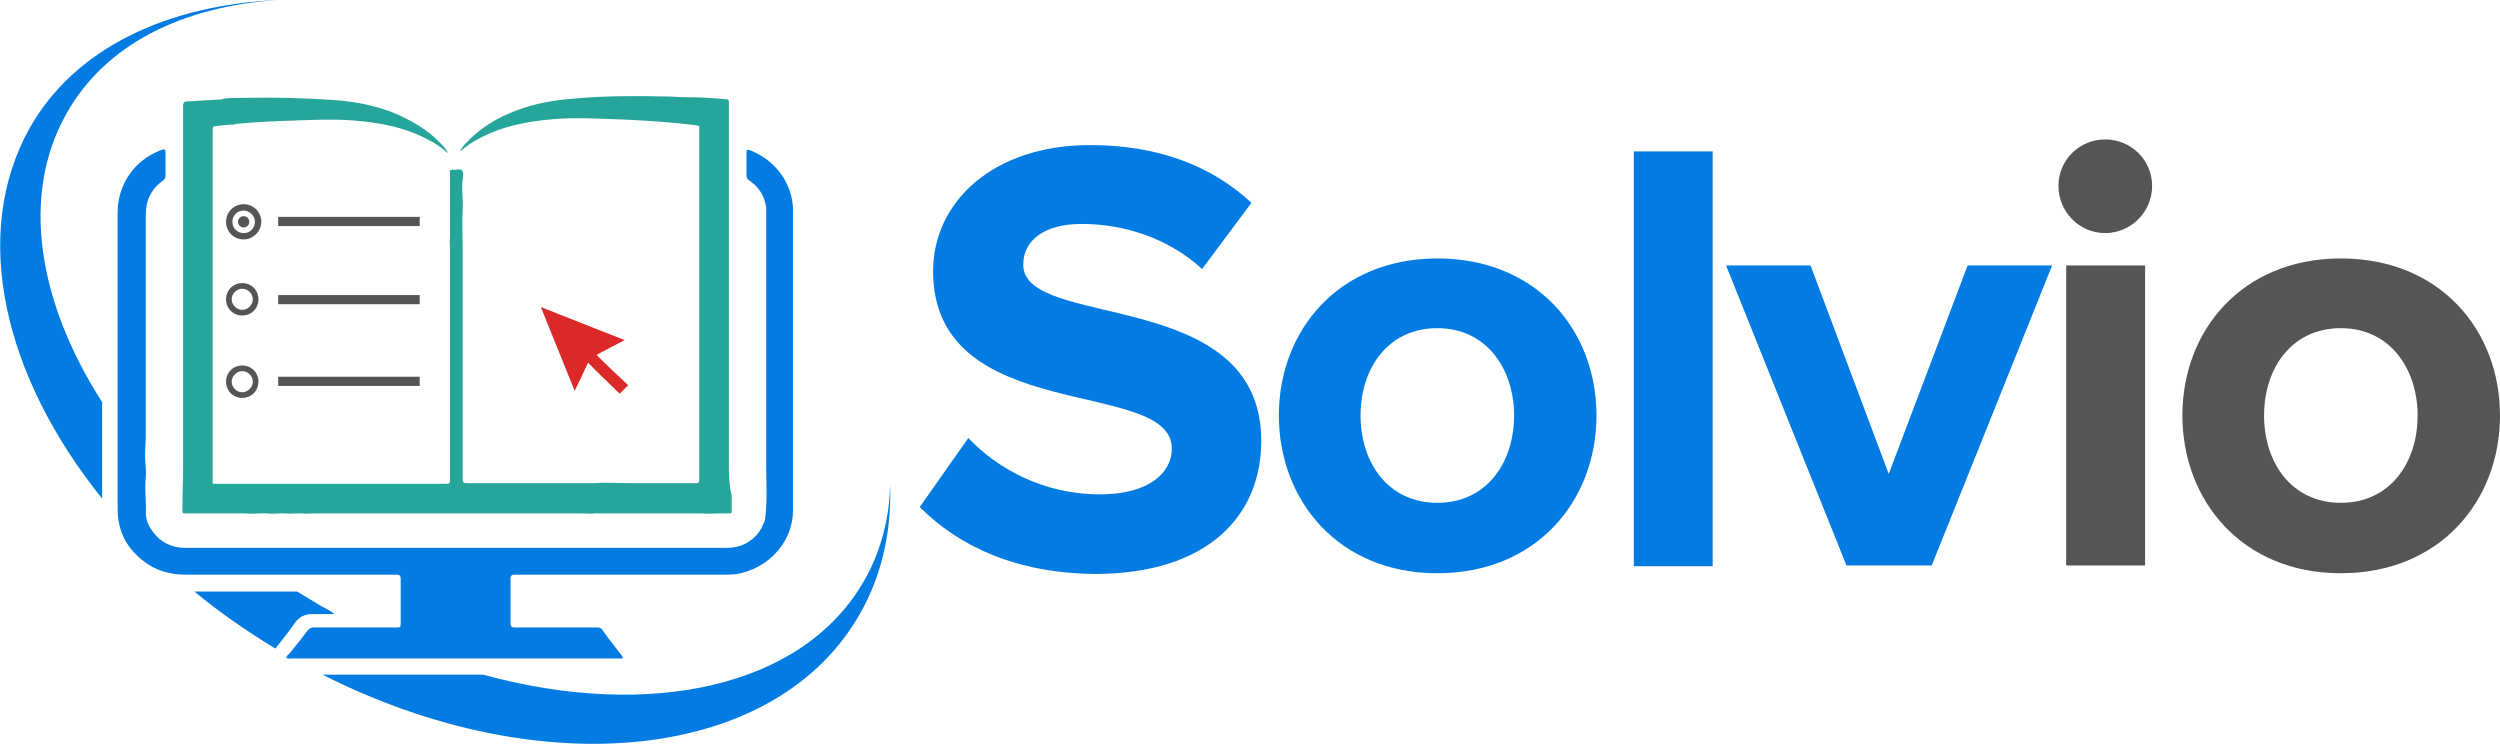 <?xml version="1.0" encoding="utf-8"?>
<!-- Generator: Adobe Illustrator 21.1.0, SVG Export Plug-In . SVG Version: 6.00 Build 0)  -->
<svg version="1.1" id="Layer_1" xmlns="http://www.w3.org/2000/svg" xmlns:xlink="http://www.w3.org/1999/xlink" x="0px" y="0px"
	 viewBox="0 0 355 105.6" style="enable-background:new 0 0 355 105.6;" xml:space="preserve">
<style type="text/css">
	.st0{fill-rule:evenodd;clip-rule:evenodd;fill:#027BE3;}
	.st1{fill-rule:evenodd;clip-rule:evenodd;fill:#26A69A;}
	.st2{fill-rule:evenodd;clip-rule:evenodd;fill:#DB2828;}
	.st3{fill-rule:evenodd;clip-rule:evenodd;fill:#555555;}
	.st4{fill:#027BE3;}
	.st5{fill:#555555;}
</style>
<g id="XMLID_125_">
	<g id="XMLID_2_">
		<g id="XMLID_27_">
			<g id="XMLID_114_">
				<g>
					<path id="XMLID_116_" class="st0" d="M45.5,86c-1.1-0.7-2.2-1.3-3.3-2c-0.2,0-0.4,0-0.6,0c-4.7,0-9.3,0-14,0
						c3.5,2.9,7.4,5.6,11.5,8.1c0.1-0.1,0.2-0.3,0.3-0.4l0.8-1c0.6-0.8,1.2-1.5,1.7-2.3c0.6-0.8,1.4-1.2,2.4-1.2c1.1,0,2.1,0,3.2,0
						C46.9,86.7,46.2,86.4,45.5,86z"/>
					<path id="XMLID_115_" class="st0" d="M126.4,68.8c-0.1,4.8-1.3,9.4-3.6,13.5c-8.6,15.3-30.5,20-54.2,13.5c-7.6,0-15.2,0-22.8,0
						c31.2,15.8,64.6,12.3,76.4-8.8C125.3,81.5,126.6,75.3,126.4,68.8z"/>
					<path id="XMLID_113_" class="st0" d="M14.5,57.1C5.4,42.9,2.9,27.8,9.4,16.2C14.9,6.3,25.9,0.9,39.5,0l0,0
						C23.9,0.7,10.7,6.7,4.2,18.2c-8.4,15.1-3.7,35.2,10.3,52.6C14.5,66.2,14.5,61.7,14.5,57.1z"/>
				</g>
			</g>
			<g id="XMLID_28_">
				<g id="XMLID_29_">
					<path id="XMLID_111_" class="st0" d="M111.3,25.3c-1.2-1.9-2.8-3.2-4.9-4c-0.3-0.1-0.4,0-0.4,0.3c0,1.1,0,2.2,0,3.2
						c0,0.4,0.1,0.7,0.5,0.9c1.3,0.9,2.1,2.2,2.3,3.8c0,0.1,0,0.2,0,0.2c0,12.1,0,24.3,0,36.4c0,2.6,0.2,5.3-0.2,7.9
						c-0.1,0.1-0.1,0.2-0.2,0.4c-0.3,0.8-0.8,1.5-1.4,2c-1.1,1-2.4,1.4-3.9,1.4c-25.6,0-51.2,0-76.8,0c-1.9,0-3.5-0.8-4.6-2.3
						c-0.6-0.8-1-1.7-1-2.7c0.1-1.7-0.2-3.3,0-5c0.1-1-0.1-2.1-0.1-3.1c0-0.9,0.1-1.9,0.1-2.8c0-10.5,0-20.9,0-31.4
						c0-2.1,0.8-3.7,2.5-4.9c0.2-0.2,0.3-0.3,0.3-0.6c0-1.1,0-2.2,0-3.3c0-0.5-0.1-0.6-0.6-0.4c-3.8,1.4-6.2,4.9-6.2,8.9
						c0,3.6,0,7.1,0,10.7c0,10.4,0,20.9,0,31.3c0,2.4,0.7,4.5,2.3,6.2c2,2.2,4.4,3.2,7.4,3.2c10,0,19.9,0,29.9,0
						c0.4,0,0.6,0.1,0.6,0.6c0,2.1,0,4.1,0,6.2c0,0.7,0,0.7-0.7,0.7c-3.9,0-7.8,0-11.7,0c-0.3,0-0.5,0.1-0.8,0.4
						c-0.8,1.1-1.7,2.2-2.6,3.3c-0.2,0.2-0.5,0.4-0.4,0.6c0.1,0.2,0.5,0.1,0.7,0.1c15.3,0,30.6,0,45.9,0c0.3,0,0.5,0,0.8,0
						c0.1,0,0.3,0.1,0.3-0.1c0.1-0.1-0.1-0.2-0.1-0.3c-0.9-1.2-1.9-2.4-2.8-3.7c-0.2-0.3-0.5-0.3-0.7-0.3c-3.9,0-7.8,0-11.7,0
						c-0.4,0-0.6-0.1-0.6-0.6c0-2.1,0-4.2,0-6.3c0-0.5,0.2-0.6,0.6-0.6c9.8,0,19.6,0,29.5,0c0.9,0,1.8,0,2.6-0.2
						c2.4-0.6,4.4-1.9,5.8-3.9c1.2-1.7,1.7-3.6,1.6-5.7c0-13.8,0-27.5,0-41.3C112.7,28.7,112.3,27,111.3,25.3z"/>
					<path id="XMLID_65_" class="st1" d="M103.5,65.7L103.5,65.7L103.5,65.7c0-0.4,0-0.9,0-1.3c0-0.2,0-0.3,0-0.5
						c0-16.2,0-32.4,0-48.7c0-0.2,0-0.4,0-0.7c0-0.3-0.1-0.4-0.4-0.4c-2-0.2-3.9-0.3-5.9-0.3c-0.9,0-1.7-0.1-2.6-0.1
						c-4.4-0.1-8.7-0.1-13.1,0.3c-2.8,0.2-5.6,0.7-8.2,1.7c-2.7,1-5.2,2.5-7.2,4.7c-0.3,0.3-0.6,0.7-0.8,1.1
						c0.1-0.1,0.2-0.1,0.3-0.2c0.7-0.6,1.4-1.1,2.2-1.5c3.4-1.9,7.2-2.6,11-2.9c2.6-0.2,5.2-0.1,7.8,0c3.2,0.1,6.4,0.3,9.7,0.6
						c0.3,0,0.6,0.1,0.9,0.1c0.7,0.1,1.4,0.1,2.1,0.3c0,12.2,0,24.3,0,36.5c0,4.6,0,9.1,0,13.7c0,0.4-0.1,0.6-0.6,0.5
						c-1.3,0-2.7,0-4,0c-0.7,0-1.4,0-2.2,0c-0.5,0-1.1,0-1.6,0c-0.5,0-1,0-1.5,0c-1.7,0-3.4-0.1-5,0c-0.2,0-0.5,0-0.7,0
						c-0.5,0-1,0-1.5,0c-0.1,0-0.3,0-0.4,0c-5.2,0-10.3,0-15.5,0c-0.5,0-0.6-0.1-0.6-0.6c0-11,0-22.1,0-33.1c0-1.7-0.1-3.5,0-5.2
						c0.1-1.4-0.2-2.8,0-4.2c0-0.4,0.2-1-0.1-1.3c-0.3-0.3-0.9,0-1.3-0.1c-0.4,0-0.5,0.1-0.4,0.5c0,2.1,0,4.2,0,6.3c0,1,0,2,0,2.9
						c-0.1,0.5,0,1,0,1.5c0,0.3,0,0.6,0,0.9c0,10.7,0,21.3,0,32c0,0.4-0.1,0.5-0.5,0.5c-4.5,0-8.9,0-13.4,0c-1.2,0-2.4,0-3.7,0
						c-0.7,0-1.3,0-2,0c-0.3,0-0.6,0-0.8,0c-0.5,0-1,0-1.5,0c-0.3,0-0.6,0-0.9,0c-1.6,0-3.2,0-4.8,0c-0.3,0-0.6,0-0.9,0
						c-1.7,0-3.5,0-5.2,0h0c0-0.9,0-1.7,0-2.6c0-0.2,0-0.3,0-0.5c0-15.7,0-31.5,0-47.2c0-0.4,0.1-0.5,0.5-0.5
						c0.8-0.1,1.6-0.2,2.4-0.2c0.1,0,0.3,0,0.3-0.1c3-0.3,5.9-0.4,8.9-0.5c2.6-0.1,5.2-0.2,7.8,0c3.9,0.3,7.6,1,11,2.9
						c0.8,0.4,1.5,0.9,2.2,1.5c0.1,0.1,0.2,0.2,0.3,0.2c-0.2-0.4-0.5-0.8-0.8-1.1c-2-2.2-4.5-3.6-7.2-4.7c-2.7-1-5.4-1.5-8.2-1.7
						c-4.4-0.3-8.7-0.4-13.1-0.3c-0.9,0-1.7,0-2.6,0.1v0.1c-1.7,0.1-3.4,0.2-5.1,0.3c-0.5,0-0.6,0.2-0.6,0.7c0,16.3,0,32.6,0,48.9
						c0,0.3,0,0.5,0,0.8c0,0.4,0,0.8,0,1.2c0,2.2-0.1,4.4-0.1,6.6c0,0.3,0.1,0.3,0.3,0.3c0.6,0,1.3,0,1.9,0c0.1,0,0.3,0,0.4,0
						c2,0,4,0,6.1,0c0.9,0.1,1.8,0,2.8,0c0.2,0,0.3,0,0.5,0c0.6,0.1,1.3,0,1.9,0c0.2,0,0.4,0,0.6,0c0.6,0.1,1.3,0,1.9,0
						c0.2,0,0.3,0,0.5,0c0.6,0.1,1.2,0,1.8,0c0.7,0,1.3,0,2,0c11.7,0,23.5,0,35.2,0c0.3,0,0.6,0,0.9,0c0.6,0,1.3,0.1,1.9,0
						c1.1,0,2.1,0,3.2,0c0.1,0,0.3,0,0.4,0c0.9,0,1.7,0,2.6,0c0.6,0,1.2,0,1.8,0c0.2,0,0.3,0,0.5,0c0.1,0,0.3,0,0.4,0c2,0,4,0,6.1,0
						c0.9,0.1,1.8,0,2.8,0c0.4,0,0.8,0,1.2,0c0.1,0,0.3,0,0.3-0.2c0-0.8,0-1.6,0-2.3C103.5,68.8,103.5,67,103.5,65.7
						C103.5,65.6,103.5,65.7,103.5,65.7z M78.2,15.4C78.2,15.3,78.2,15.3,78.2,15.4c0-0.1,0-0.1,0-0.1
						C78.3,15.3,78.3,15.3,78.2,15.4z M97.1,16.7C97.1,16.7,97.1,16.7,97.1,16.7C97.1,16.7,97.1,16.7,97.1,16.7
						C97.1,16.7,97.1,16.7,97.1,16.7z M50.5,15.2C50.5,15.3,50.4,15.3,50.5,15.2C50.4,15.3,50.4,15.3,50.5,15.2
						C50.4,15.2,50.4,15.2,50.5,15.2z M99.4,17.8C99.4,17.8,99.4,17.8,99.4,17.8C99.4,17.8,99.4,17.8,99.4,17.8
						C99.4,17.8,99.4,17.8,99.4,17.8z M99.4,17.8C99.4,17.8,99.4,17.8,99.4,17.8C99.4,17.8,99.4,17.8,99.4,17.8
						C99.4,17.8,99.4,17.8,99.4,17.8z"/>
					<path id="XMLID_61_" class="st2" d="M88,55.9c-0.9-0.8-1.7-1.7-2.6-2.5c-0.6-0.6-1.2-1.2-1.9-1.9c-0.6,1.3-1.2,2.6-1.9,4
						c-1.6-4-3.2-7.9-4.8-11.9c4,1.6,7.9,3.1,11.9,4.7c-1.4,0.7-2.7,1.4-4,2.1c1.5,1.5,3,2.9,4.5,4.3C88.9,55,88.5,55.4,88,55.9
						C88,55.9,88,55.9,88,55.9z"/>
					<g id="XMLID_30_">
						<path id="XMLID_58_" class="st3" d="M39.5,32.1c0-0.4,0-0.9,0-1.3c6.7,0,13.4,0,20.1,0c0,0.4,0,0.9,0,1.3
							C52.9,32.1,46.2,32.1,39.5,32.1z"/>
						<path id="XMLID_55_" class="st3" d="M59.6,41.9c0,0.4,0,0.8,0,1.3c-6.7,0-13.4,0-20.1,0c0-0.4,0-0.8,0-1.3
							C46.2,41.9,52.9,41.9,59.6,41.9z"/>
						<path id="XMLID_52_" class="st3" d="M39.5,54.8c0-0.5,0-0.8,0-1.3c6.7,0,13.4,0,20.1,0c0,0.4,0,0.8,0,1.3
							C52.9,54.8,46.2,54.8,39.5,54.8z"/>
					</g>
				</g>
			</g>
		</g>
		<g id="XMLID_3_">
			<path id="XMLID_25_" class="st4" d="M130.6,72l6.9-9.8c4.1,4.3,10.6,8,18.7,8c7,0,10.2-3.1,10.2-6.5c0-10.2-33.9-3.1-33.9-25.2
				c0-9.8,8.5-17.9,22.3-17.9c9.4,0,17.1,2.8,22.9,8.2l-7,9.4c-4.8-4.4-11.1-6.4-17.1-6.4c-5.3,0-8.3,2.3-8.3,5.8
				c0,9.3,33.8,3,33.8,25c0,10.8-7.8,18.9-23.6,18.9C144.3,81.4,136.2,77.6,130.6,72z"/>
			<path id="XMLID_22_" class="st4" d="M181.6,59c0-12.1,8.5-22.3,22.5-22.3c14.1,0,22.6,10.2,22.6,22.3s-8.5,22.4-22.6,22.4
				C190,81.4,181.6,71,181.6,59z M215,59c0-6.6-3.9-12.4-10.9-12.4c-7,0-10.9,5.7-10.9,12.4c0,6.7,3.9,12.4,10.9,12.4
				C211.1,71.4,215,65.7,215,59z"/>
			<path id="XMLID_20_" class="st4" d="M232,80.3V21.5h11.2v58.9H232z"/>
			<path id="XMLID_18_" class="st4" d="M262.2,80.3l-17.1-42.6h12l11.1,29.6l11.2-29.6h12l-17.1,42.6H262.2z"/>
			<path id="XMLID_7_" class="st5" d="M292.3,26.4c0-3.7,3-6.6,6.6-6.6c3.7,0,6.7,2.9,6.7,6.6s-3,6.7-6.7,6.7
				C295.3,33.1,292.3,30.1,292.3,26.4z M293.4,80.3V37.7h11.2v42.6H293.4z"/>
			<path id="XMLID_4_" class="st5" d="M309.9,59c0-12.1,8.5-22.3,22.5-22.3c14.1,0,22.6,10.2,22.6,22.3s-8.5,22.4-22.6,22.4
				C318.3,81.4,309.9,71,309.9,59z M343.3,59c0-6.6-3.9-12.4-10.9-12.4c-7,0-10.9,5.7-10.9,12.4c0,6.7,3.9,12.4,10.9,12.4
				C339.4,71.4,343.3,65.7,343.3,59z"/>
		</g>
	</g>
	<g id="XMLID_1_">
		<path id="XMLID_160_" class="st5" d="M34.6,34c-1.4,0-2.5-1.1-2.5-2.5s1.1-2.5,2.5-2.5s2.5,1.1,2.5,2.5S35.9,34,34.6,34z
			 M34.6,29.9c-0.9,0-1.6,0.7-1.6,1.6s0.7,1.6,1.6,1.6c0.9,0,1.6-0.7,1.6-1.6S35.4,29.9,34.6,29.9z"/>
	</g>
	<g id="XMLID_124_">
		<path id="XMLID_157_" class="st5" d="M34.4,44.8c-1.3,0-2.3-1-2.3-2.3c0-1.3,1-2.3,2.3-2.3c1.3,0,2.3,1,2.3,2.3
			C36.7,43.8,35.7,44.8,34.4,44.8z M34.4,41c-0.8,0-1.5,0.7-1.5,1.5c0,0.8,0.7,1.5,1.5,1.5c0.8,0,1.5-0.7,1.5-1.5
			C35.9,41.7,35.2,41,34.4,41z"/>
	</g>
	<g id="XMLID_123_">
		<circle class="st5" cx="34.6" cy="31.5" r="0.8"/>
	</g>
</g>
<g id="XMLID_31_">
	<path id="XMLID_33_" class="st5" d="M34.4,56.5c-1.3,0-2.3-1-2.3-2.3c0-1.3,1-2.3,2.3-2.3c1.3,0,2.3,1,2.3,2.3
		C36.7,55.5,35.7,56.5,34.4,56.5z M34.4,52.7c-0.8,0-1.5,0.7-1.5,1.5c0,0.8,0.7,1.5,1.5,1.5c0.8,0,1.5-0.7,1.5-1.5
		C35.9,53.4,35.2,52.7,34.4,52.7z"/>
</g>
</svg>
